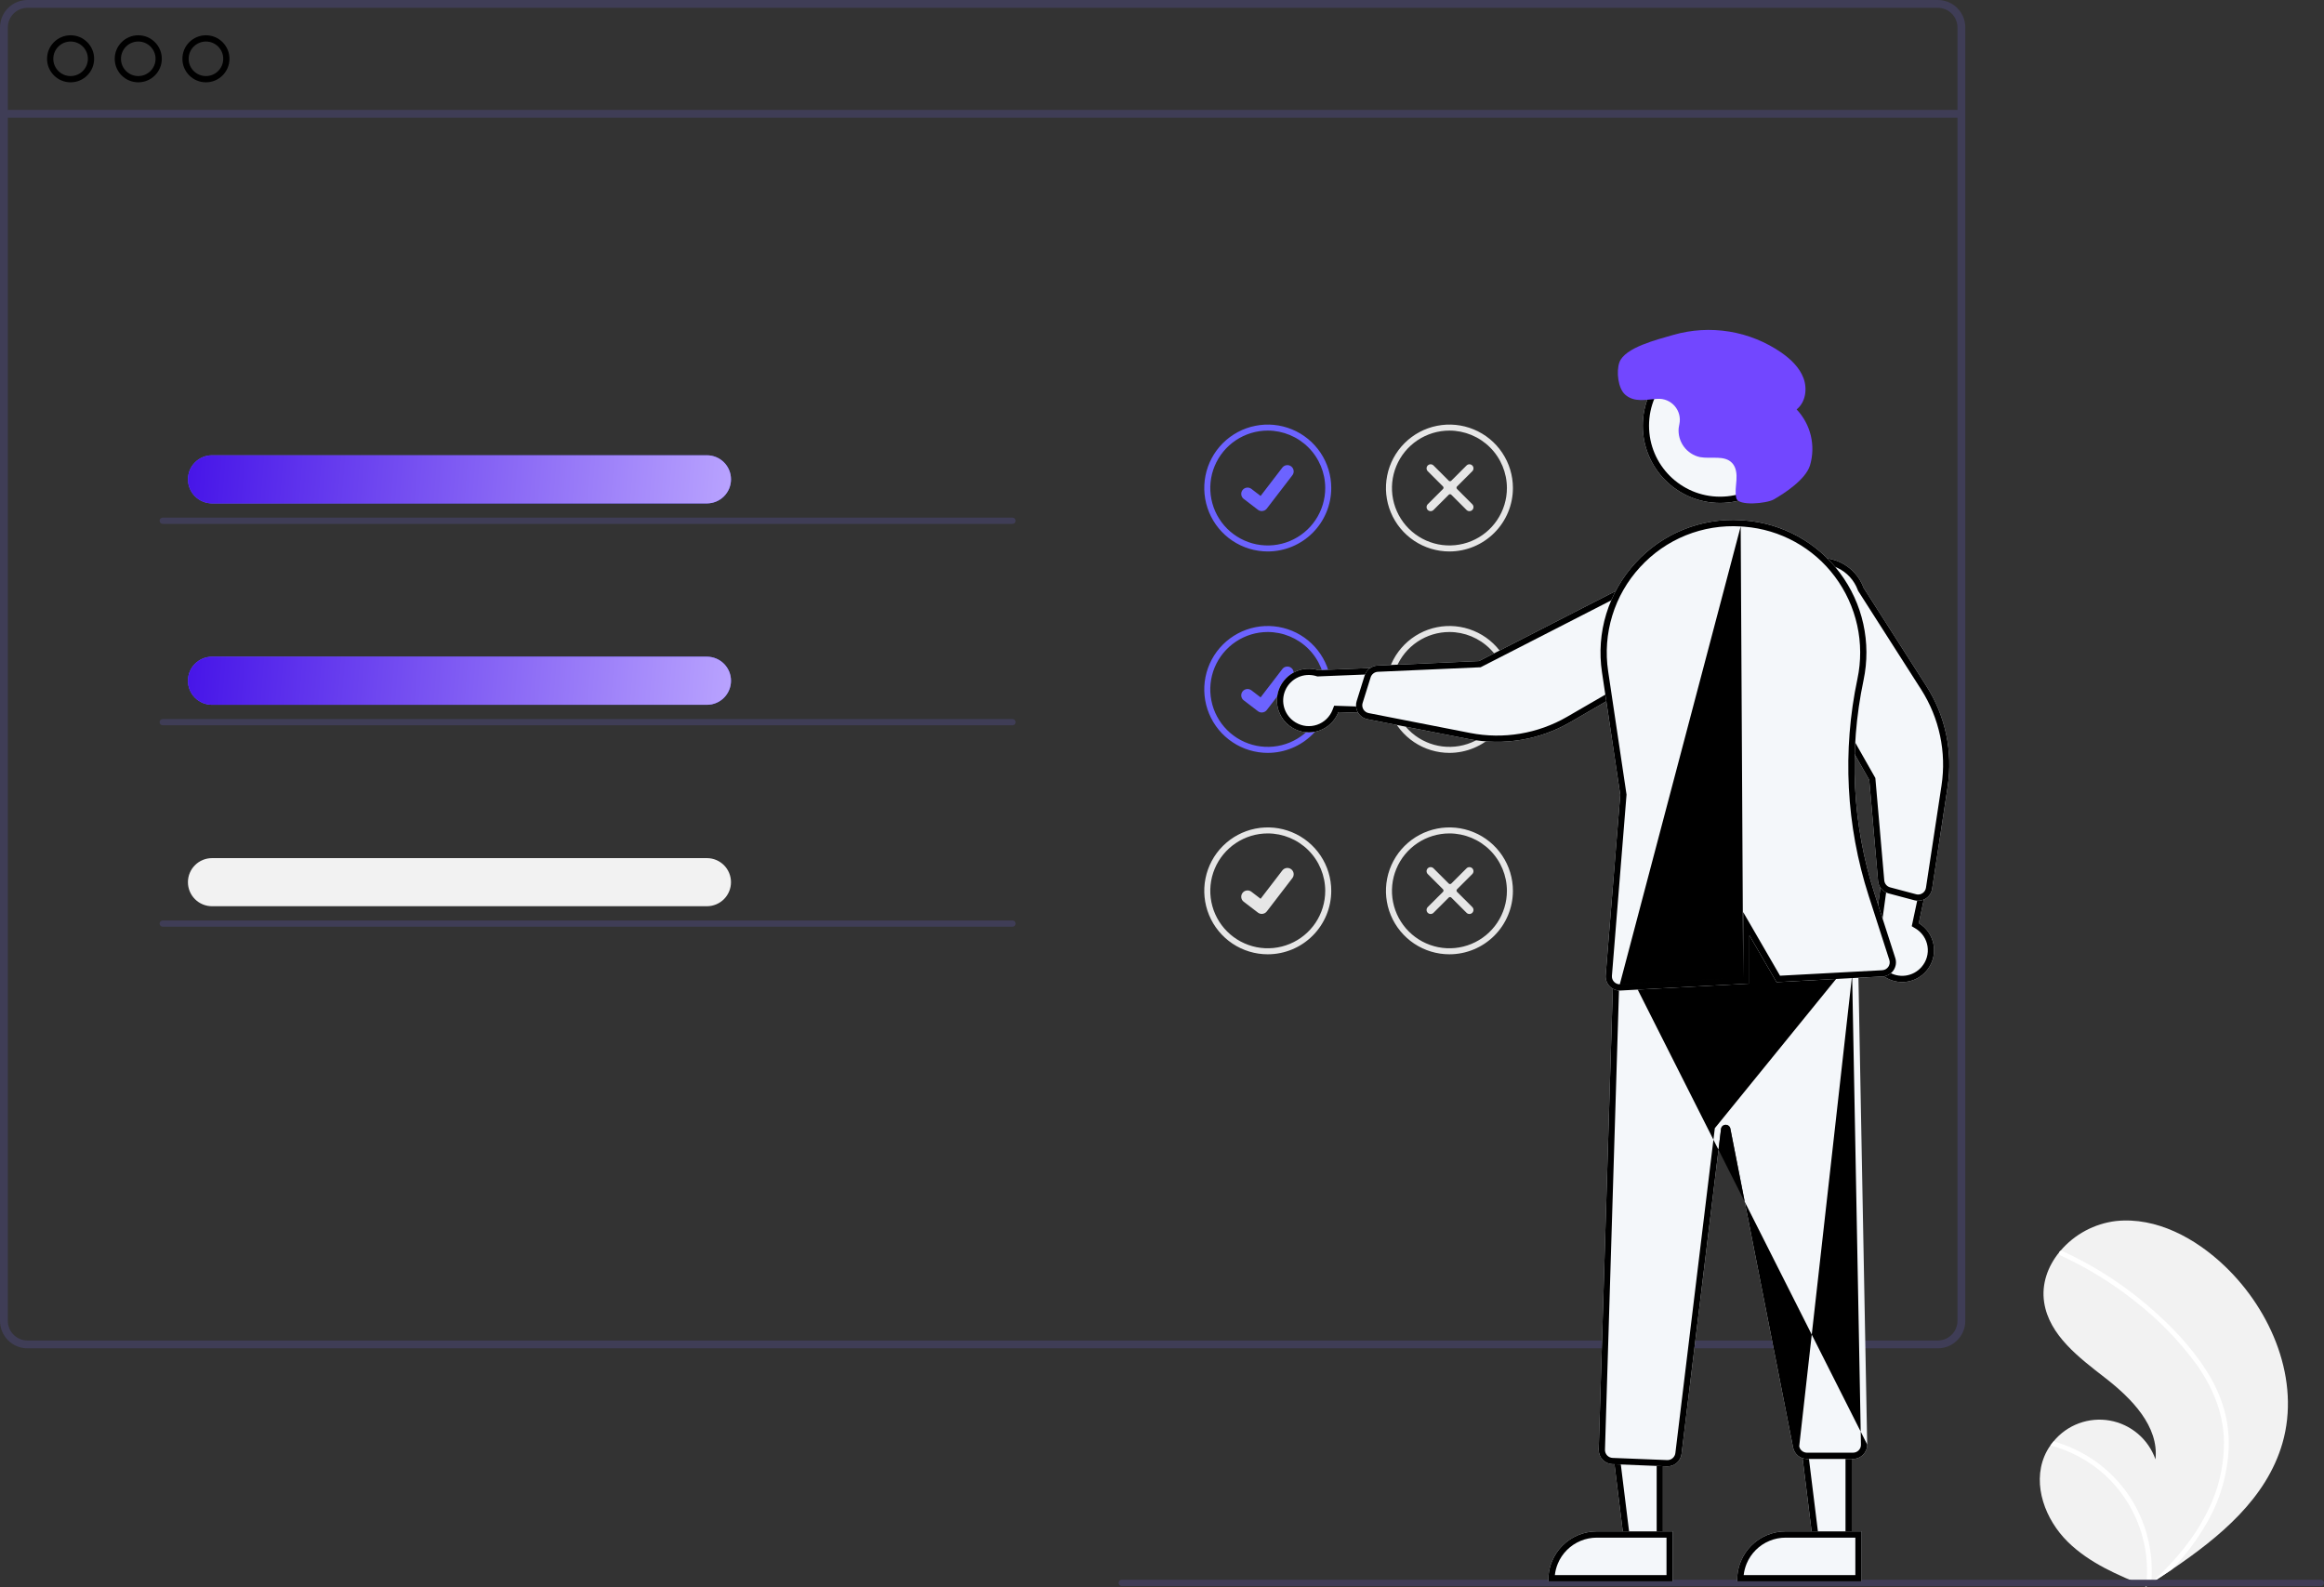 <svg width="186" height="127" viewBox="0 0 186 127" fill="none" xmlns="http://www.w3.org/2000/svg">
<rect x="0" y="0" width="186" height="127" fill="#333333" stroke="none"/>
<g clip-path="url(#clip0)">
<path d="M182.674 115.49C181.401 119.901 177.686 122.988 173.81 125.611C173.269 125.977 172.727 126.335 172.186 126.685C172.182 126.686 172.178 126.69 172.174 126.691C172.148 126.708 172.122 126.725 172.098 126.741C171.986 126.813 171.874 126.885 171.764 126.957L171.824 126.984C171.824 126.984 171.884 127.016 171.819 126.989C171.799 126.981 171.779 126.974 171.76 126.965C169.508 126.058 167.216 125.084 165.491 123.384C163.7 121.619 162.654 118.851 163.624 116.532C163.751 116.228 163.912 115.94 164.103 115.672C164.182 115.559 164.267 115.452 164.355 115.346C164.89 114.694 165.588 114.196 166.38 113.904C167.171 113.611 168.026 113.534 168.856 113.681C169.687 113.828 170.464 114.193 171.106 114.739C171.749 115.285 172.234 115.992 172.513 116.788C172.797 114.139 170.611 111.92 168.507 110.283C166.402 108.647 164.011 106.865 163.604 104.231C163.376 102.765 163.887 101.345 164.816 100.204C164.845 100.17 164.873 100.135 164.903 100.101C166.034 98.773 167.625 97.921 169.358 97.713C172.586 97.378 175.721 99.085 178.065 101.327C181.839 104.934 184.121 110.475 182.674 115.49Z" fill="#F2F2F2"/>
<path d="M176.608 109.721C177.227 110.684 177.703 111.732 178.019 112.832C178.287 113.815 178.406 114.833 178.373 115.851C178.286 117.947 177.698 119.991 176.656 121.812C175.871 123.193 174.915 124.47 173.81 125.611C173.269 125.978 172.727 126.336 172.186 126.685C172.182 126.687 172.178 126.69 172.174 126.692C172.148 126.708 172.122 126.725 172.098 126.742C171.986 126.814 171.874 126.886 171.764 126.957C171.764 126.957 171.884 127.016 171.819 126.99C171.799 126.981 171.779 126.974 171.76 126.966C171.961 125.313 171.764 123.636 171.183 122.075C170.602 120.514 169.656 119.114 168.422 117.994C167.186 116.891 165.706 116.095 164.104 115.672C164.182 115.56 164.267 115.452 164.355 115.347C164.974 115.52 165.576 115.748 166.155 116.027C168.224 117.02 169.918 118.652 170.987 120.681C171.946 122.524 172.358 124.602 172.176 126.671C172.269 126.587 172.362 126.502 172.451 126.417C174.162 124.823 175.682 122.994 176.711 120.883C177.603 119.095 178.042 117.115 177.988 115.118C177.904 112.94 177.035 110.923 175.778 109.167C174.4 107.293 172.772 105.617 170.939 104.184C169.092 102.706 167.071 101.46 164.921 100.472C164.872 100.45 164.834 100.409 164.815 100.36C164.795 100.31 164.796 100.254 164.816 100.205C164.83 100.16 164.862 100.123 164.903 100.102C164.924 100.093 164.948 100.089 164.971 100.089C164.994 100.09 165.017 100.097 165.037 100.108C165.303 100.23 165.566 100.354 165.828 100.483C168.006 101.558 170.042 102.9 171.889 104.477C173.673 105.997 175.353 107.733 176.608 109.721Z" fill="white"/>
<path d="M155.094 2.86066e-09H2.196C1.614 0.001 1.056 0.232 0.644 0.643C0.232 1.055 0.001 1.613 0 2.194V105.707C0.001 106.289 0.232 106.847 0.644 107.258C1.056 107.669 1.614 107.901 2.196 107.901H155.094C155.411 107.901 155.725 107.832 156.013 107.7C156.302 107.567 156.558 107.373 156.764 107.131C156.781 107.112 156.797 107.092 156.812 107.071C156.943 106.911 157.049 106.732 157.126 106.54C157.237 106.276 157.293 105.993 157.293 105.707V2.194C157.292 1.612 157.06 1.054 156.648 0.643C156.235 0.231 155.676 -2.96894e-05 155.094 2.86066e-09ZM156.665 105.707C156.666 106.013 156.575 106.312 156.406 106.568C156.255 106.792 156.051 106.975 155.811 107.101C155.59 107.216 155.343 107.275 155.094 107.275H2.196C1.78 107.274 1.382 107.109 1.087 106.815C0.793 106.521 0.628 106.123 0.627 105.707V2.194C0.628 1.779 0.793 1.38 1.087 1.086C1.382 0.792 1.78 0.627 2.196 0.627H155.094C155.51 0.627 155.909 0.792 156.204 1.086C156.499 1.38 156.665 1.778 156.665 2.194V105.707Z" fill="#3F3D56"/>
<path d="M156.978 8.795H0.313V9.423H156.978V8.795Z" fill="#3F3D56"/>
<path fill-rule="evenodd" clip-rule="evenodd" d="M5.65 6.087C6.415 6.087 7.034 5.468 7.034 4.705C7.034 3.942 6.415 3.323 5.65 3.323C4.886 3.323 4.266 3.942 4.266 4.705C4.266 5.468 4.886 6.087 5.65 6.087ZM7.534 4.705C7.534 5.745 6.691 6.587 5.65 6.587C4.61 6.587 3.766 5.745 3.766 4.705C3.766 3.666 4.61 2.823 5.65 2.823C6.691 2.823 7.534 3.666 7.534 4.705Z" fill="black"/>
<path fill-rule="evenodd" clip-rule="evenodd" d="M11.066 6.087C11.831 6.087 12.45 5.468 12.45 4.705C12.45 3.942 11.831 3.323 11.066 3.323C10.302 3.323 9.682 3.942 9.682 4.705C9.682 5.468 10.302 6.087 11.066 6.087ZM12.95 4.705C12.95 5.745 12.107 6.587 11.066 6.587C10.026 6.587 9.182 5.745 9.182 4.705C9.182 3.666 10.026 2.823 11.066 2.823C12.107 2.823 12.95 3.666 12.95 4.705Z" fill="black"/>
<path fill-rule="evenodd" clip-rule="evenodd" d="M16.482 6.087C17.247 6.087 17.866 5.468 17.866 4.705C17.866 3.942 17.247 3.323 16.482 3.323C15.717 3.323 15.098 3.942 15.098 4.705C15.098 5.468 15.717 6.087 16.482 6.087ZM18.366 4.705C18.366 5.745 17.522 6.587 16.482 6.587C15.441 6.587 14.598 5.745 14.598 4.705C14.598 3.666 15.441 2.823 16.482 2.823C17.522 2.823 18.366 3.666 18.366 4.705Z" fill="black"/>
<path d="M101.464 44.131C100.459 44.131 99.477 43.833 98.641 43.276C97.805 42.718 97.154 41.925 96.769 40.997C96.385 40.069 96.284 39.048 96.48 38.064C96.676 37.079 97.16 36.174 97.871 35.464C98.582 34.754 99.487 34.27 100.473 34.075C101.459 33.879 102.481 33.979 103.409 34.364C104.338 34.748 105.131 35.398 105.69 36.233C106.248 37.068 106.546 38.05 106.546 39.054C106.545 40.4 106.009 41.691 105.056 42.642C104.103 43.594 102.812 44.13 101.464 44.131ZM101.464 34.458C100.555 34.458 99.665 34.728 98.909 35.233C98.152 35.738 97.563 36.456 97.214 37.295C96.866 38.135 96.775 39.059 96.953 39.951C97.13 40.842 97.568 41.661 98.212 42.304C98.855 42.947 99.675 43.384 100.567 43.562C101.459 43.739 102.384 43.648 103.225 43.3C104.065 42.952 104.784 42.363 105.289 41.607C105.795 40.852 106.064 39.963 106.064 39.054C106.063 37.836 105.578 36.667 104.716 35.806C103.853 34.944 102.684 34.46 101.464 34.458Z" fill="#6C63FF"/>
<path d="M100.985 40.899C100.876 40.899 100.77 40.864 100.683 40.799L100.677 40.795L99.54 39.925C99.433 39.844 99.363 39.723 99.346 39.59C99.328 39.458 99.364 39.323 99.446 39.217C99.527 39.111 99.648 39.041 99.781 39.024C99.914 39.006 100.048 39.042 100.155 39.123L100.892 39.688L102.633 37.418C102.673 37.366 102.724 37.322 102.781 37.288C102.839 37.255 102.902 37.234 102.968 37.225C103.034 37.216 103.1 37.221 103.165 37.238C103.229 37.255 103.289 37.285 103.341 37.325L103.342 37.325L103.331 37.34L103.342 37.325C103.448 37.407 103.518 37.527 103.535 37.66C103.553 37.792 103.517 37.927 103.435 38.033L101.387 40.701C101.34 40.763 101.279 40.813 101.209 40.847C101.139 40.881 101.063 40.899 100.985 40.898L100.985 40.899Z" fill="#6C63FF"/>
<path d="M116.005 44.131C115 44.131 114.017 43.833 113.181 43.276C112.346 42.718 111.694 41.925 111.31 40.997C110.925 40.069 110.825 39.048 111.021 38.064C111.217 37.079 111.701 36.174 112.411 35.464C113.122 34.754 114.027 34.27 115.013 34.075C115.999 33.879 117.021 33.979 117.949 34.364C118.878 34.748 119.672 35.398 120.23 36.233C120.788 37.068 121.086 38.05 121.086 39.054C121.085 40.4 120.549 41.691 119.596 42.642C118.644 43.594 117.352 44.13 116.005 44.131ZM116.005 34.458C115.095 34.458 114.205 34.728 113.449 35.233C112.692 35.738 112.103 36.456 111.755 37.295C111.407 38.135 111.315 39.059 111.493 39.951C111.67 40.842 112.109 41.661 112.752 42.304C113.395 42.947 114.215 43.384 115.107 43.562C116 43.739 116.924 43.648 117.765 43.3C118.606 42.952 119.324 42.363 119.829 41.607C120.335 40.852 120.605 39.963 120.605 39.054C120.603 37.836 120.118 36.667 119.256 35.806C118.393 34.944 117.224 34.46 116.005 34.458Z" fill="#E6E6E6"/>
<path d="M117.834 40.811C117.773 40.872 117.69 40.906 117.604 40.906C117.518 40.906 117.435 40.872 117.374 40.811L116.154 39.593C116.127 39.566 116.09 39.55 116.052 39.55C116.014 39.55 115.977 39.566 115.949 39.593L114.73 40.811C114.669 40.872 114.586 40.906 114.5 40.906C114.414 40.906 114.331 40.872 114.27 40.811C114.209 40.75 114.175 40.667 114.175 40.581C114.175 40.495 114.209 40.412 114.27 40.351L115.489 39.133C115.517 39.106 115.532 39.069 115.532 39.031C115.532 38.992 115.517 38.956 115.489 38.928L114.27 37.71C114.209 37.649 114.175 37.566 114.175 37.48C114.175 37.394 114.209 37.311 114.27 37.25C114.331 37.19 114.414 37.155 114.5 37.155C114.586 37.155 114.669 37.19 114.73 37.25L115.949 38.469C115.977 38.496 116.013 38.511 116.052 38.511C116.09 38.511 116.127 38.496 116.154 38.469L117.374 37.251C117.435 37.19 117.517 37.155 117.604 37.155C117.69 37.155 117.773 37.19 117.834 37.251C117.895 37.311 117.929 37.394 117.929 37.48C117.929 37.566 117.895 37.649 117.834 37.71L116.614 38.928C116.587 38.956 116.572 38.992 116.572 39.031C116.572 39.069 116.587 39.106 116.614 39.133L117.834 40.352C117.895 40.412 117.929 40.495 117.929 40.581C117.929 40.667 117.895 40.75 117.834 40.811Z" fill="#E6E6E6"/>
<path d="M101.464 60.25C100.459 60.25 99.477 59.952 98.641 59.394C97.805 58.836 97.154 58.043 96.769 57.116C96.385 56.188 96.284 55.167 96.48 54.182C96.676 53.197 97.16 52.293 97.871 51.583C98.582 50.873 99.487 50.389 100.473 50.193C101.459 49.997 102.481 50.098 103.409 50.482C104.338 50.866 105.131 51.517 105.69 52.352C106.248 53.187 106.546 54.169 106.546 55.173C106.545 56.519 106.009 57.809 105.056 58.761C104.103 59.713 102.812 60.248 101.464 60.25ZM101.464 50.577C100.555 50.577 99.665 50.846 98.909 51.351C98.152 51.856 97.563 52.574 97.214 53.414C96.866 54.254 96.775 55.178 96.953 56.069C97.13 56.961 97.568 57.78 98.212 58.422C98.855 59.065 99.675 59.503 100.567 59.68C101.459 59.858 102.384 59.767 103.225 59.419C104.065 59.071 104.784 58.482 105.289 57.726C105.795 56.97 106.064 56.082 106.064 55.173C106.063 53.954 105.578 52.786 104.716 51.925C103.853 51.063 102.684 50.578 101.464 50.577Z" fill="#6C63FF"/>
<path d="M100.985 57.018C100.876 57.018 100.77 56.983 100.683 56.917L100.677 56.913L99.54 56.044C99.433 55.962 99.363 55.842 99.346 55.709C99.328 55.576 99.364 55.442 99.446 55.336C99.527 55.229 99.648 55.16 99.781 55.142C99.914 55.125 100.048 55.161 100.155 55.242L100.892 55.807L102.633 53.537C102.673 53.484 102.724 53.44 102.781 53.407C102.839 53.374 102.902 53.352 102.968 53.344C103.034 53.335 103.1 53.339 103.165 53.356C103.229 53.374 103.289 53.403 103.341 53.444L103.342 53.444L103.331 53.459L103.342 53.444C103.448 53.525 103.518 53.646 103.535 53.778C103.553 53.911 103.517 54.045 103.435 54.152L101.387 56.82C101.34 56.882 101.279 56.931 101.209 56.965C101.139 57 101.063 57.017 100.985 57.017L100.985 57.018Z" fill="#6C63FF"/>
<path d="M116.005 60.25C115 60.25 114.017 59.952 113.181 59.394C112.346 58.836 111.694 58.043 111.31 57.116C110.925 56.188 110.825 55.167 111.021 54.182C111.217 53.197 111.701 52.293 112.411 51.583C113.122 50.873 114.027 50.389 115.013 50.193C115.999 49.997 117.021 50.098 117.949 50.482C118.878 50.866 119.672 51.517 120.23 52.352C120.788 53.187 121.086 54.169 121.086 55.173C121.085 56.519 120.549 57.809 119.596 58.761C118.644 59.713 117.352 60.248 116.005 60.25ZM116.005 50.577C115.095 50.577 114.205 50.846 113.449 51.351C112.692 51.856 112.103 52.574 111.755 53.414C111.407 54.254 111.315 55.178 111.493 56.069C111.67 56.961 112.109 57.78 112.752 58.422C113.395 59.065 114.215 59.503 115.107 59.68C116 59.858 116.924 59.767 117.765 59.419C118.606 59.071 119.324 58.482 119.829 57.726C120.335 56.97 120.605 56.082 120.605 55.173C120.603 53.954 120.118 52.786 119.256 51.925C118.393 51.063 117.224 50.578 116.005 50.577Z" fill="#E6E6E6"/>
<path d="M117.834 56.929C117.773 56.99 117.69 57.024 117.604 57.024C117.517 57.024 117.435 56.99 117.374 56.929L116.154 55.711C116.127 55.684 116.09 55.669 116.052 55.669C116.013 55.669 115.977 55.684 115.949 55.711L114.73 56.929C114.669 56.99 114.586 57.024 114.5 57.024C114.414 57.024 114.331 56.99 114.27 56.929C114.209 56.868 114.175 56.785 114.175 56.699C114.175 56.613 114.209 56.531 114.27 56.469L115.489 55.251C115.516 55.224 115.532 55.187 115.532 55.149C115.532 55.111 115.516 55.074 115.489 55.047L114.27 53.828C114.209 53.767 114.175 53.685 114.175 53.598C114.175 53.512 114.209 53.429 114.27 53.369C114.331 53.308 114.414 53.273 114.5 53.273C114.586 53.273 114.669 53.308 114.73 53.369L115.949 54.587C115.976 54.614 116.013 54.629 116.052 54.629C116.09 54.629 116.127 54.614 116.154 54.587L117.374 53.369C117.435 53.308 117.517 53.273 117.604 53.273C117.69 53.273 117.773 53.308 117.834 53.369C117.895 53.43 117.929 53.512 117.929 53.599C117.929 53.685 117.895 53.767 117.834 53.828L116.614 55.047C116.587 55.074 116.572 55.111 116.572 55.149C116.572 55.187 116.587 55.224 116.614 55.251L117.834 56.47C117.895 56.531 117.929 56.613 117.929 56.699C117.929 56.785 117.895 56.868 117.834 56.929Z" fill="#E6E6E6"/>
<path d="M101.464 76.368C100.459 76.368 99.477 76.071 98.641 75.513C97.805 74.955 97.154 74.162 96.769 73.234C96.385 72.307 96.284 71.286 96.48 70.301C96.676 69.316 97.16 68.411 97.871 67.701C98.582 66.991 99.487 66.508 100.473 66.312C101.459 66.116 102.481 66.217 103.409 66.601C104.338 66.985 105.131 67.636 105.69 68.471C106.248 69.306 106.546 70.287 106.546 71.291C106.545 72.637 106.009 73.928 105.056 74.88C104.103 75.832 102.812 76.367 101.464 76.368ZM101.464 66.695C100.555 66.695 99.665 66.965 98.909 67.47C98.152 67.975 97.563 68.693 97.214 69.533C96.866 70.372 96.775 71.296 96.953 72.188C97.13 73.079 97.568 73.898 98.212 74.541C98.855 75.184 99.675 75.622 100.567 75.799C101.459 75.976 102.384 75.885 103.225 75.537C104.065 75.19 104.784 74.6 105.289 73.845C105.795 73.089 106.064 72.2 106.064 71.291C106.063 70.073 105.578 68.905 104.716 68.043C103.853 67.181 102.684 66.697 101.464 66.695Z" fill="#E6E6E6"/>
<path d="M100.985 73.136C100.876 73.136 100.77 73.101 100.683 73.036L100.677 73.032L99.54 72.162C99.433 72.081 99.363 71.961 99.346 71.828C99.328 71.695 99.364 71.561 99.446 71.454C99.527 71.348 99.648 71.278 99.781 71.261C99.914 71.243 100.048 71.279 100.155 71.361L100.892 71.925L102.633 69.656C102.673 69.603 102.724 69.559 102.781 69.526C102.839 69.493 102.902 69.471 102.968 69.462C103.034 69.454 103.1 69.458 103.165 69.475C103.229 69.492 103.289 69.522 103.341 69.562L103.342 69.562L103.331 69.577L103.342 69.562C103.448 69.644 103.518 69.764 103.535 69.897C103.553 70.03 103.517 70.164 103.435 70.27L101.387 72.939C101.34 73 101.279 73.05 101.209 73.084C101.139 73.118 101.063 73.136 100.985 73.136L100.985 73.136Z" fill="#E6E6E6"/>
<path d="M116.005 76.368C115 76.368 114.017 76.071 113.181 75.513C112.346 74.955 111.694 74.162 111.31 73.234C110.925 72.307 110.825 71.286 111.021 70.301C111.217 69.316 111.701 68.411 112.411 67.701C113.122 66.991 114.027 66.508 115.013 66.312C115.999 66.116 117.021 66.217 117.949 66.601C118.878 66.985 119.672 67.636 120.23 68.471C120.788 69.306 121.086 70.287 121.086 71.291C121.085 72.637 120.549 73.928 119.596 74.88C118.644 75.832 117.352 76.367 116.005 76.368ZM116.005 66.695C115.095 66.695 114.205 66.965 113.449 67.47C112.692 67.975 112.103 68.693 111.755 69.533C111.407 70.372 111.315 71.296 111.493 72.188C111.67 73.079 112.109 73.898 112.752 74.541C113.395 75.184 114.215 75.622 115.107 75.799C116 75.976 116.924 75.885 117.765 75.537C118.606 75.19 119.324 74.6 119.829 73.845C120.335 73.089 120.605 72.2 120.605 71.291C120.603 70.073 120.118 68.905 119.256 68.043C118.393 67.181 117.224 66.697 116.005 66.695Z" fill="#E6E6E6"/>
<path d="M117.834 73.048C117.773 73.109 117.69 73.143 117.604 73.143C117.517 73.143 117.435 73.109 117.374 73.048L116.154 71.829C116.127 71.802 116.09 71.787 116.052 71.787C116.013 71.787 115.977 71.802 115.949 71.829L114.73 73.048C114.669 73.109 114.586 73.143 114.5 73.143C114.414 73.143 114.331 73.109 114.27 73.048C114.209 72.987 114.175 72.904 114.175 72.818C114.175 72.732 114.209 72.649 114.27 72.588L115.489 71.37C115.516 71.343 115.532 71.306 115.532 71.267C115.532 71.229 115.516 71.192 115.489 71.165L114.27 69.947C114.209 69.886 114.175 69.803 114.175 69.717C114.175 69.631 114.209 69.548 114.27 69.487C114.331 69.426 114.414 69.392 114.5 69.392C114.586 69.392 114.669 69.426 114.73 69.487L115.949 70.706C115.976 70.733 116.013 70.748 116.052 70.748C116.09 70.748 116.127 70.733 116.154 70.706L117.374 69.487C117.435 69.427 117.517 69.392 117.604 69.393C117.69 69.393 117.772 69.427 117.833 69.488C117.894 69.549 117.928 69.631 117.928 69.717C117.929 69.803 117.894 69.886 117.834 69.947L116.614 71.165C116.587 71.192 116.572 71.229 116.572 71.268C116.572 71.306 116.587 71.343 116.614 71.37L117.834 72.588C117.895 72.649 117.929 72.732 117.929 72.818C117.929 72.904 117.895 72.987 117.834 73.048Z" fill="#E6E6E6"/>
<path d="M185.748 126.926H89.778C89.711 126.926 89.647 126.899 89.6 126.852C89.553 126.805 89.526 126.741 89.526 126.674C89.526 126.607 89.553 126.543 89.6 126.496C89.647 126.449 89.711 126.422 89.778 126.422H185.748C185.815 126.422 185.879 126.449 185.926 126.496C185.973 126.543 186 126.607 186 126.674C186 126.741 185.973 126.805 185.926 126.852C185.879 126.899 185.815 126.926 185.748 126.926Z" fill="#3F3D56"/>
<path d="M103.441 58.244C103.758 58.436 104.113 58.555 104.481 58.595C104.849 58.634 105.221 58.593 105.572 58.473C105.922 58.353 106.242 58.158 106.509 57.901C106.775 57.645 106.982 57.333 107.115 56.987L116.112 57.286L113.668 53.302L105.5 53.629C104.904 53.444 104.262 53.484 103.694 53.741C103.126 53.998 102.672 54.454 102.418 55.023C102.164 55.592 102.128 56.234 102.317 56.828C102.505 57.421 102.905 57.925 103.441 58.244V58.244Z" fill="#F4F7FA"/>
<path fill-rule="evenodd" clip-rule="evenodd" d="M103.672 57.8L103.699 57.816C103.954 57.97 104.239 58.066 104.534 58.098C104.83 58.129 105.129 58.096 105.41 58C105.691 57.904 105.948 57.747 106.162 57.541C106.376 57.335 106.542 57.085 106.649 56.808L106.777 56.476L115.2 56.756L113.395 53.813L105.434 54.132L105.351 54.106C104.873 53.958 104.356 53.99 103.9 54.196C103.443 54.403 103.079 54.769 102.875 55.227C102.671 55.684 102.642 56.199 102.793 56.676C102.942 57.144 103.254 57.543 103.672 57.8ZM102.941 57.855C103.09 58.004 103.257 58.135 103.441 58.244C103.599 58.34 103.767 58.417 103.941 58.476C104.115 58.535 104.297 58.575 104.481 58.595C104.849 58.634 105.221 58.593 105.572 58.473C105.922 58.353 106.242 58.158 106.509 57.901C106.775 57.645 106.982 57.333 107.115 56.987L116.112 57.286L113.668 53.302L105.5 53.629C104.904 53.444 104.262 53.484 103.694 53.741C103.126 53.998 102.672 54.454 102.418 55.023C102.164 55.592 102.128 56.234 102.317 56.828C102.441 57.218 102.656 57.569 102.941 57.855Z" fill="black"/>
<path d="M154.165 77.712C154.409 77.434 154.589 77.106 154.692 76.751C154.796 76.395 154.82 76.022 154.763 75.656C154.707 75.291 154.57 74.942 154.364 74.635C154.158 74.327 153.887 74.069 153.57 73.878L155.44 65.081L151.085 66.787L149.977 74.879C149.691 75.432 149.617 76.071 149.771 76.675C149.925 77.278 150.295 77.805 150.811 78.154C151.327 78.503 151.954 78.651 152.572 78.57C153.19 78.489 153.757 78.183 154.165 77.712Z" fill="#F4F7FA"/>
<path fill-rule="evenodd" clip-rule="evenodd" d="M153.007 74.122L154.758 65.885L151.541 67.145L150.46 75.032L150.421 75.109C150.191 75.553 150.132 76.067 150.256 76.552C150.379 77.036 150.676 77.459 151.091 77.74C151.506 78.021 152.01 78.14 152.507 78.074C153.004 78.009 153.459 77.763 153.787 77.385L154.165 77.712C153.757 78.183 153.19 78.489 152.572 78.57C151.954 78.651 151.327 78.503 150.811 78.154C150.295 77.805 149.925 77.278 149.771 76.675C149.617 76.071 149.691 75.432 149.977 74.879L151.085 66.787L155.44 65.081L153.57 73.878C153.887 74.069 154.158 74.327 154.364 74.635C154.57 74.942 154.707 75.291 154.763 75.656C154.82 76.022 154.796 76.395 154.692 76.751C154.589 77.106 154.409 77.434 154.165 77.712L153.789 77.383C153.985 77.159 154.129 76.896 154.212 76.611C154.295 76.326 154.315 76.026 154.269 75.733C154.224 75.44 154.114 75.16 153.949 74.913C153.783 74.667 153.566 74.459 153.311 74.306L153.007 74.122Z" fill="black"/>
<path d="M133.091 123.558L130.003 123.558L128.534 111.657L133.091 111.657L133.091 123.558Z" fill="#F4F7FA"/>
<path fill-rule="evenodd" clip-rule="evenodd" d="M133.091 123.558L130.003 123.558L128.534 111.657L133.091 111.657L133.091 123.558ZM132.591 112.157L129.099 112.157L130.445 123.058L132.591 123.058L132.591 112.157Z" fill="black"/>
<path d="M133.878 126.549L123.921 126.549V126.423C123.921 125.914 124.021 125.411 124.216 124.941C124.411 124.471 124.696 124.044 125.056 123.685C125.416 123.325 125.843 123.04 126.313 122.846C126.784 122.651 127.288 122.551 127.797 122.551H127.797L133.878 122.551L133.878 126.549Z" fill="#F4F7FA"/>
<path fill-rule="evenodd" clip-rule="evenodd" d="M127.797 122.551C127.288 122.551 126.784 122.651 126.313 122.846C125.843 123.04 125.416 123.325 125.056 123.685C124.696 124.044 124.411 124.471 124.216 124.941C124.069 125.295 123.976 125.669 123.939 126.049C123.927 126.171 123.921 126.293 123.921 126.417C123.921 126.419 123.921 126.421 123.921 126.423V126.549L133.878 126.549L133.878 122.551L127.797 122.551ZM127.797 123.051C127.353 123.051 126.914 123.138 126.505 123.308C126.095 123.477 125.723 123.725 125.409 124.039C125.096 124.352 124.847 124.723 124.678 125.133C124.556 125.426 124.477 125.734 124.442 126.049L133.378 126.049L133.378 123.051L127.797 123.051Z" fill="black"/>
<path d="M148.204 123.558L145.116 123.558L143.647 111.657L148.205 111.657L148.204 123.558Z" fill="#F4F7FA"/>
<path fill-rule="evenodd" clip-rule="evenodd" d="M148.204 123.558L145.116 123.558L143.647 111.657L148.205 111.657L148.204 123.558ZM147.705 112.157L144.212 112.157L145.558 123.058L147.704 123.058L147.705 112.157Z" fill="black"/>
<path d="M148.992 126.549L139.034 126.549V126.423C139.034 125.914 139.135 125.411 139.329 124.941C139.524 124.471 139.81 124.044 140.169 123.685C140.529 123.325 140.957 123.04 141.427 122.846C141.897 122.651 142.401 122.551 142.91 122.551H142.91L148.992 122.551L148.992 126.549Z" fill="#F4F7FA"/>
<path fill-rule="evenodd" clip-rule="evenodd" d="M142.91 122.551C142.401 122.551 141.897 122.651 141.427 122.846C140.957 123.04 140.529 123.325 140.169 123.685C139.81 124.044 139.524 124.471 139.329 124.941C139.182 125.295 139.089 125.669 139.052 126.049C139.041 126.171 139.035 126.293 139.034 126.417C139.034 126.419 139.034 126.421 139.034 126.423V126.549L148.992 126.549L148.992 122.551L142.91 122.551ZM142.91 123.051C142.467 123.051 142.028 123.138 141.618 123.308C141.208 123.477 140.836 123.725 140.523 124.039C140.209 124.352 139.961 124.723 139.791 125.133C139.67 125.426 139.59 125.734 139.555 126.049L148.492 126.049L148.492 123.051L142.91 123.051Z" fill="black"/>
<path d="M133.412 117.344L129.041 117.169C128.743 117.156 128.462 117.027 128.258 116.809C128.055 116.59 127.945 116.301 127.953 116.003L129.185 75.642L129.265 75.613C136.927 72.844 143.265 73.054 148.642 76.252L148.702 76.288L149.44 115.598C149.443 115.748 149.416 115.898 149.36 116.038C149.304 116.178 149.221 116.305 149.116 116.413C149.01 116.52 148.884 116.605 148.746 116.664C148.607 116.722 148.457 116.752 148.307 116.752H144.621C144.358 116.751 144.104 116.66 143.901 116.493C143.698 116.327 143.559 116.095 143.508 115.838L138.487 90.317C138.47 90.229 138.421 90.15 138.351 90.094C138.28 90.038 138.192 90.01 138.102 90.013C138.012 90.016 137.927 90.051 137.86 90.112C137.794 90.173 137.752 90.256 137.741 90.345L134.583 116.349C134.548 116.623 134.415 116.875 134.208 117.058C134.001 117.242 133.734 117.343 133.457 117.345C133.442 117.345 133.427 117.344 133.412 117.344Z" fill="#F4F7FA"/>
<path fill-rule="evenodd" clip-rule="evenodd" d="M129.265 75.613L129.185 75.642L127.953 116.003C127.945 116.301 128.055 116.591 128.258 116.809C128.462 117.027 128.743 117.156 129.041 117.169L133.412 117.344C133.427 117.344 133.442 117.345 133.457 117.345C133.734 117.343 134.001 117.242 134.208 117.059C134.415 116.875 134.548 116.623 134.583 116.349L137.741 90.345C137.752 90.256 137.794 90.173 137.86 90.112C137.927 90.052 138.012 90.016 138.102 90.013C138.192 90.01 138.28 90.038 138.351 90.094C138.421 90.15 138.47 90.229 138.487 90.317L143.508 115.838C143.559 116.095 143.698 116.327 143.901 116.494C144.104 116.66 144.358 116.751 144.621 116.752H148.307C148.457 116.752 148.607 116.722 148.746 116.664C148.884 116.605 149.01 116.52 149.116 116.413C149.221 116.305 149.304 116.178 149.36 116.038C149.416 115.898 149.443 115.749 149.44 115.598M143.999 115.741C144.027 115.885 144.105 116.014 144.218 116.107C144.332 116.2 144.474 116.252 144.622 116.252H144.621V116.751L144.622 116.252H148.307C148.391 116.252 148.475 116.235 148.552 116.203C148.63 116.17 148.7 116.122 148.759 116.062C148.818 116.002 148.864 115.931 148.896 115.853C148.927 115.775 148.942 115.692 148.94 115.608L148.94 115.607L148.208 76.577C148.267 76.612 148.327 76.647 148.386 76.682M148.62 76.29L148.202 76.298L148.208 76.577C143.089 73.609 137.046 73.385 129.674 75.998L128.453 116.017C128.453 116.017 128.453 116.017 128.453 116.017C128.449 116.184 128.51 116.346 128.624 116.468C128.738 116.59 128.895 116.662 129.062 116.67C129.062 116.67 129.062 116.67 129.062 116.67L133.429 116.844C133.429 116.844 133.43 116.844 133.43 116.844C133.439 116.845 133.448 116.845 133.456 116.845C133.611 116.844 133.76 116.787 133.876 116.684C133.992 116.581 134.067 116.44 134.087 116.287C134.087 116.287 134.087 116.286 134.087 116.286L137.245 90.285M143.999 115.74L138.978 90.221ZM148.62 76.29L148.642 76.252L148.62 76.29M148.387 76.682L148.446 76.718L148.702 76.288L148.62 76.29" fill="black"/>
<path d="M137.665 40.247C141.082 40.247 143.852 37.48 143.852 34.066C143.852 30.652 141.082 27.885 137.665 27.885C134.249 27.885 131.479 30.652 131.479 34.066C131.479 37.48 134.249 40.247 137.665 40.247Z" fill="#F4F7FA"/>
<path fill-rule="evenodd" clip-rule="evenodd" d="M137.665 39.747C140.806 39.747 143.352 37.203 143.352 34.066C143.352 30.929 140.806 28.385 137.665 28.385C134.524 28.385 131.979 30.929 131.979 34.066C131.979 37.203 134.524 39.747 137.665 39.747ZM143.852 34.066C143.852 37.48 141.082 40.247 137.665 40.247C134.249 40.247 131.479 37.48 131.479 34.066C131.479 30.652 134.249 27.885 137.665 27.885C141.082 27.885 143.852 30.652 143.852 34.066Z" fill="black"/>
<path d="M108.58 56.783C108.511 56.563 108.511 56.328 108.58 56.108L109.221 54.056C109.291 53.834 109.427 53.639 109.612 53.497C109.796 53.355 110.02 53.273 110.253 53.262L118.37 52.903L131.538 46.159C131.995 46.013 132.477 45.959 132.955 45.999C133.433 46.039 133.899 46.173 134.325 46.393C134.752 46.614 135.13 46.915 135.44 47.282C135.749 47.648 135.984 48.072 136.129 48.529C136.274 48.986 136.328 49.467 136.287 49.945C136.247 50.423 136.112 50.888 135.891 51.313C135.67 51.739 135.367 52.117 135 52.426C134.633 52.735 134.208 52.968 133.751 53.113L125.681 57.789C123.232 59.209 120.35 59.692 117.571 59.147L109.444 57.556C109.288 57.526 109.14 57.463 109.01 57.371C108.879 57.279 108.77 57.161 108.688 57.025C108.643 56.949 108.607 56.868 108.58 56.783Z" fill="#F4F7FA"/>
<path fill-rule="evenodd" clip-rule="evenodd" d="M109.058 56.635C109.072 56.681 109.092 56.726 109.117 56.768C109.163 56.845 109.224 56.911 109.297 56.962C109.37 57.013 109.453 57.049 109.54 57.066L117.667 58.657C120.327 59.178 123.086 58.716 125.43 57.357L133.548 52.653L133.6 52.636C133.995 52.511 134.361 52.31 134.678 52.043C134.995 51.777 135.257 51.45 135.447 51.083C135.638 50.716 135.754 50.315 135.789 49.902C135.824 49.49 135.778 49.075 135.653 48.681C135.527 48.286 135.325 47.921 135.058 47.605C134.791 47.288 134.464 47.028 134.096 46.838C133.728 46.648 133.326 46.532 132.913 46.497C132.513 46.464 132.111 46.507 131.728 46.624L118.501 53.398L110.276 53.761C110.276 53.761 110.276 53.761 110.276 53.761C110.146 53.767 110.02 53.813 109.917 53.893C109.814 53.972 109.737 54.081 109.698 54.206C109.698 54.206 109.698 54.205 109.698 54.206L109.057 56.257M110.253 53.262C110.02 53.273 109.796 53.355 109.612 53.497C109.427 53.639 109.291 53.834 109.221 54.056L108.58 56.108C108.511 56.328 108.511 56.563 108.58 56.783C108.607 56.868 108.643 56.949 108.688 57.025C108.77 57.161 108.879 57.279 109.01 57.371C109.14 57.463 109.288 57.526 109.444 57.556L117.571 59.147C120.35 59.692 123.232 59.209 125.681 57.789L133.751 53.113C134.208 52.968 134.633 52.735 135 52.426C135.367 52.117 135.67 51.739 135.891 51.313C136.112 50.888 136.247 50.423 136.287 49.945C136.328 49.467 136.274 48.986 136.129 48.529C135.984 48.072 135.749 47.648 135.44 47.282C135.13 46.915 134.752 46.614 134.325 46.393C133.899 46.173 133.433 46.039 132.955 45.999C132.477 45.959 131.995 46.013 131.538 46.159L118.37 52.903L110.253 53.262ZM109.058 56.635C109.019 56.512 109.019 56.379 109.057 56.257Z" fill="black"/>
<path d="M153.901 72.017C153.684 72.096 153.448 72.106 153.225 72.047L151.146 71.494C150.921 71.434 150.72 71.306 150.57 71.128C150.42 70.95 150.329 70.73 150.308 70.498L149.603 62.411L142.298 49.554C142.133 49.104 142.058 48.626 142.078 48.147C142.098 47.668 142.212 47.197 142.414 46.763C142.616 46.328 142.901 45.937 143.255 45.612C143.608 45.288 144.022 45.036 144.473 44.871C144.923 44.707 145.402 44.632 145.882 44.653C146.361 44.673 146.832 44.788 147.267 44.99C147.702 45.192 148.093 45.478 148.417 45.832C148.742 46.185 148.993 46.599 149.157 47.049L154.178 54.905C155.702 57.289 156.307 60.146 155.881 62.942L154.637 71.122C154.613 71.28 154.556 71.43 154.47 71.564C154.384 71.698 154.271 71.812 154.138 71.899C154.064 71.948 153.984 71.987 153.901 72.017Z" fill="#F4F7FA"/>
<path fill-rule="evenodd" clip-rule="evenodd" d="M149.603 62.411L150.308 70.498C150.329 70.73 150.42 70.95 150.57 71.128C150.72 71.306 150.921 71.434 151.146 71.494L153.225 72.047C153.448 72.106 153.684 72.096 153.901 72.017C153.984 71.987 154.064 71.948 154.138 71.899C154.271 71.812 154.384 71.698 154.47 71.564C154.556 71.43 154.613 71.28 154.637 71.122L155.881 62.942C156.307 60.146 155.702 57.289 154.178 54.905L149.157 47.049C148.993 46.599 148.742 46.185 148.417 45.832C148.093 45.478 147.702 45.192 147.267 44.99C146.832 44.788 146.361 44.673 145.882 44.653C145.402 44.632 144.923 44.707 144.473 44.871C144.022 45.036 143.608 45.288 143.255 45.612C142.901 45.937 142.616 46.328 142.414 46.763C142.212 47.197 142.098 47.668 142.078 48.147C142.058 48.626 142.133 49.104 142.298 49.554L149.603 62.411ZM142.754 49.345C142.621 48.967 142.561 48.568 142.577 48.168C142.594 47.754 142.693 47.348 142.867 46.973C143.041 46.598 143.288 46.26 143.593 45.98C143.898 45.7 144.255 45.483 144.644 45.341C145.033 45.199 145.446 45.135 145.86 45.152C146.274 45.17 146.681 45.269 147.056 45.443C147.432 45.618 147.769 45.865 148.049 46.17C148.329 46.475 148.546 46.832 148.688 47.221L148.706 47.272L153.757 55.175C155.215 57.457 155.795 60.19 155.387 62.867L154.143 71.047C154.143 71.047 154.143 71.047 154.143 71.047C154.129 71.135 154.097 71.219 154.049 71.294C154.001 71.368 153.938 71.432 153.864 71.481C153.823 71.508 153.778 71.53 153.732 71.547C153.61 71.591 153.478 71.596 153.353 71.563M153.353 71.563L151.275 71.011C151.275 71.011 151.275 71.011 151.275 71.011C151.149 70.977 151.036 70.906 150.953 70.806C150.869 70.706 150.818 70.584 150.806 70.454C150.806 70.454 150.806 70.454 150.806 70.454L150.092 62.259L142.754 49.345" fill="black"/>
<path d="M130.898 45.043C131.961 43.878 133.272 42.967 134.734 42.377C136.196 41.786 137.772 41.531 139.346 41.63C139.449 41.637 139.552 41.644 139.655 41.652H139.655C141.147 41.77 142.596 42.204 143.906 42.927C145.217 43.649 146.357 44.643 147.252 45.841C148.162 47.056 148.802 48.451 149.129 49.933C149.455 51.415 149.462 52.949 149.148 54.434C147.948 60.107 148.252 65.995 150.028 71.516L151.688 76.664C151.741 76.829 151.756 77.004 151.731 77.176C151.705 77.347 151.641 77.511 151.543 77.653C151.444 77.796 151.315 77.915 151.163 77.999C151.012 78.084 150.843 78.133 150.67 78.142L142.185 78.598L140.014 74.851V78.714L129.701 79.268C129.68 79.269 129.66 79.27 129.64 79.27C129.483 79.27 129.328 79.237 129.185 79.175C129.042 79.112 128.913 79.02 128.807 78.905C128.701 78.79 128.62 78.655 128.569 78.507C128.518 78.359 128.498 78.203 128.51 78.047L129.676 63.606L128.214 53.798C127.977 52.231 128.096 50.631 128.56 49.116C129.025 47.6 129.824 46.208 130.898 45.043Z" fill="#F4F7FA"/>
<path fill-rule="evenodd" clip-rule="evenodd" d="M139.315 42.129C137.815 42.035 136.314 42.278 134.921 42.84C133.528 43.403 132.28 44.271 131.268 45.38L130.898 45.043C131.961 43.878 133.272 42.967 134.734 42.377C136.196 41.786 137.772 41.531 139.346 41.63C139.449 41.637 139.552 41.644 139.655 41.652C141.147 41.77 142.596 42.204 143.906 42.927C145.217 43.649 146.357 44.643 147.252 45.841C148.162 47.056 148.802 48.451 149.129 49.933C149.455 51.415 149.462 52.949 149.148 54.434C147.948 60.107 148.252 65.995 150.028 71.516L151.688 76.664C151.741 76.829 151.756 77.004 151.731 77.176C151.705 77.347 151.641 77.511 151.543 77.653C151.444 77.796 151.315 77.915 151.163 77.999C151.012 78.084 150.843 78.133 150.67 78.142L142.185 78.598L140.014 74.851V78.714L129.701 79.268C129.68 79.269 129.66 79.27 129.64 79.27C129.483 79.27 129.328 79.237 129.185 79.175C129.042 79.112 128.913 79.02 128.807 78.905C128.701 78.79 128.62 78.655 128.569 78.507C128.518 78.359 128.498 78.203 128.51 78.047L129.676 63.606L128.214 53.798C127.977 52.231 128.096 50.631 128.56 49.116C129.025 47.6 129.824 46.208 130.898 45.043L131.266 45.382C130.242 46.492 129.481 47.818 129.038 49.262C128.596 50.706 128.483 52.23 128.708 53.724L130.179 63.589L129.009 78.087C129.009 78.087 129.009 78.087 129.009 78.087C129.002 78.174 129.013 78.261 129.041 78.344C129.07 78.426 129.115 78.502 129.174 78.566C129.234 78.63 129.306 78.682 129.386 78.717C129.466 78.752 129.552 78.77 129.64 78.77M139.514 78.24V72.99L142.464 78.082L150.643 77.643C150.74 77.638 150.834 77.61 150.919 77.563C151.004 77.516 151.076 77.449 151.131 77.37C151.186 77.29 151.222 77.199 151.236 77.103C151.25 77.007 151.242 76.91 151.212 76.818L149.552 71.669C147.749 66.066 147.441 60.089 148.658 54.331C148.958 52.916 148.952 51.453 148.64 50.041C148.329 48.629 147.719 47.299 146.852 46.141C146 45 144.913 44.053 143.665 43.365C142.42 42.678 141.043 42.264 139.625 42.151L139.616 42.15C139.516 42.143 139.415 42.136 139.315 42.129M139.514 78.24L129.674 78.769L129.671 78.769C129.662 78.77 129.652 78.77 129.64 78.77" fill="black"/>
<path d="M141.965 39.967C141.392 40.296 139.128 40.514 138.967 39.874L138.963 39.86C138.851 39.391 138.944 38.901 138.976 38.42C139.009 37.938 138.962 37.41 138.633 37.056C138.022 36.396 136.934 36.746 136.049 36.579C135.531 36.464 135.073 36.163 134.761 35.735C134.448 35.306 134.303 34.779 134.352 34.251C134.364 34.151 134.384 34.05 134.406 33.95C134.462 33.697 134.457 33.434 134.394 33.182C134.33 32.93 134.209 32.697 134.04 32.5C133.871 32.303 133.659 32.148 133.419 32.046C133.18 31.945 132.921 31.901 132.661 31.916C131.768 31.968 130.803 32.238 130.064 31.577C129.492 31.065 129.352 29.734 129.603 29.009C130.026 27.792 132.73 27.154 133.911 26.804C135.372 26.383 136.908 26.291 138.408 26.537C139.908 26.783 141.335 27.36 142.584 28.226C143.33 28.751 144.026 29.411 144.344 30.266C144.662 31.12 144.509 32.199 143.792 32.763C144.348 33.35 144.739 34.074 144.927 34.86C145.114 35.647 145.092 36.469 144.862 37.244C144.507 38.384 142.818 39.477 141.965 39.967Z" fill="#7247FF"/>
<path d="M56.58 40.284H16.968C16.457 40.283 15.968 40.08 15.607 39.719C15.246 39.358 15.043 38.869 15.043 38.359C15.043 37.849 15.246 37.36 15.607 36.999C15.968 36.638 16.457 36.435 16.968 36.435H56.58C57.09 36.435 57.58 36.638 57.941 36.999C58.301 37.36 58.504 37.849 58.504 38.359C58.504 38.869 58.301 39.358 57.941 39.719C57.58 40.08 57.09 40.283 56.58 40.284Z" fill="#6C63FF"/>
<path d="M56.58 40.284H16.968C16.457 40.283 15.968 40.08 15.607 39.719C15.246 39.358 15.043 38.869 15.043 38.359C15.043 37.849 15.246 37.36 15.607 36.999C15.968 36.638 16.457 36.435 16.968 36.435H56.58C57.09 36.435 57.58 36.638 57.941 36.999C58.301 37.36 58.504 37.849 58.504 38.359C58.504 38.869 58.301 39.358 57.941 39.719C57.58 40.08 57.09 40.283 56.58 40.284Z" fill="url(#paint0_linear)"/>
<path d="M81.036 41.925H13.026C12.959 41.925 12.895 41.899 12.848 41.852C12.801 41.804 12.774 41.74 12.774 41.673C12.774 41.607 12.801 41.543 12.848 41.496C12.895 41.448 12.959 41.422 13.026 41.422H81.036C81.103 41.422 81.167 41.448 81.214 41.496C81.261 41.543 81.288 41.607 81.288 41.673C81.288 41.74 81.261 41.804 81.214 41.852C81.167 41.899 81.103 41.925 81.036 41.925Z" fill="#3F3D56"/>
<path d="M56.58 56.402H16.968C16.457 56.402 15.967 56.2 15.605 55.839C15.244 55.478 15.041 54.988 15.041 54.478C15.041 53.967 15.244 53.478 15.605 53.117C15.967 52.756 16.457 52.553 16.968 52.553H56.58C57.09 52.554 57.58 52.757 57.941 53.118C58.301 53.479 58.504 53.968 58.504 54.478C58.504 54.988 58.301 55.477 57.941 55.838C57.58 56.199 57.09 56.402 56.58 56.402Z" fill="#6C63FF"/>
<path d="M56.58 56.402H16.968C16.457 56.402 15.967 56.2 15.605 55.839C15.244 55.478 15.041 54.988 15.041 54.478C15.041 53.967 15.244 53.478 15.605 53.117C15.967 52.756 16.457 52.553 16.968 52.553H56.58C57.09 52.554 57.58 52.757 57.941 53.118C58.301 53.479 58.504 53.968 58.504 54.478C58.504 54.988 58.301 55.477 57.941 55.838C57.58 56.199 57.09 56.402 56.58 56.402Z" fill="url(#paint1_linear)"/>
<path d="M81.036 58.044H13.026C12.959 58.044 12.895 58.017 12.848 57.97C12.801 57.923 12.774 57.859 12.774 57.792C12.774 57.725 12.801 57.661 12.848 57.614C12.895 57.567 12.959 57.541 13.026 57.541H81.036C81.103 57.541 81.167 57.567 81.214 57.614C81.261 57.661 81.288 57.725 81.288 57.792C81.288 57.859 81.261 57.923 81.214 57.97C81.167 58.017 81.103 58.044 81.036 58.044Z" fill="#3F3D56"/>
<path d="M56.58 72.521H16.968C16.457 72.521 15.967 72.318 15.605 71.957C15.244 71.597 15.041 71.107 15.041 70.597C15.041 70.086 15.244 69.597 15.605 69.236C15.967 68.875 16.457 68.672 16.968 68.672H56.58C57.09 68.672 57.58 68.876 57.941 69.236C58.301 69.597 58.504 70.086 58.504 70.597C58.504 71.106 58.301 71.596 57.941 71.957C57.58 72.317 57.09 72.52 56.58 72.521Z" fill="#F2F2F2"/>
<path d="M81.036 74.162H13.026C12.959 74.162 12.895 74.136 12.848 74.089C12.801 74.042 12.774 73.978 12.774 73.911C12.774 73.844 12.801 73.78 12.848 73.733C12.895 73.686 12.959 73.659 13.026 73.659H81.036C81.103 73.659 81.167 73.686 81.214 73.733C81.261 73.78 81.288 73.844 81.288 73.911C81.288 73.978 81.261 74.042 81.214 74.089C81.167 74.136 81.103 74.162 81.036 74.162Z" fill="#3F3D56"/>
</g>
<defs>
<linearGradient id="paint0_linear" x1="14.809" y1="36.623" x2="59.827" y2="40.187" gradientUnits="userSpaceOnUse">
<stop stop-color="#4614E8"/>
<stop offset="1" stop-color="#BCA7FF"/>
</linearGradient>
<linearGradient id="paint1_linear" x1="14.807" y1="52.742" x2="59.827" y2="56.306" gradientUnits="userSpaceOnUse">
<stop stop-color="#4614E8"/>
<stop offset="1" stop-color="#BCA7FF"/>
</linearGradient>
<clipPath id="clip0">
<rect width="186" height="127" fill="white"/>
</clipPath>
</defs>
</svg>
